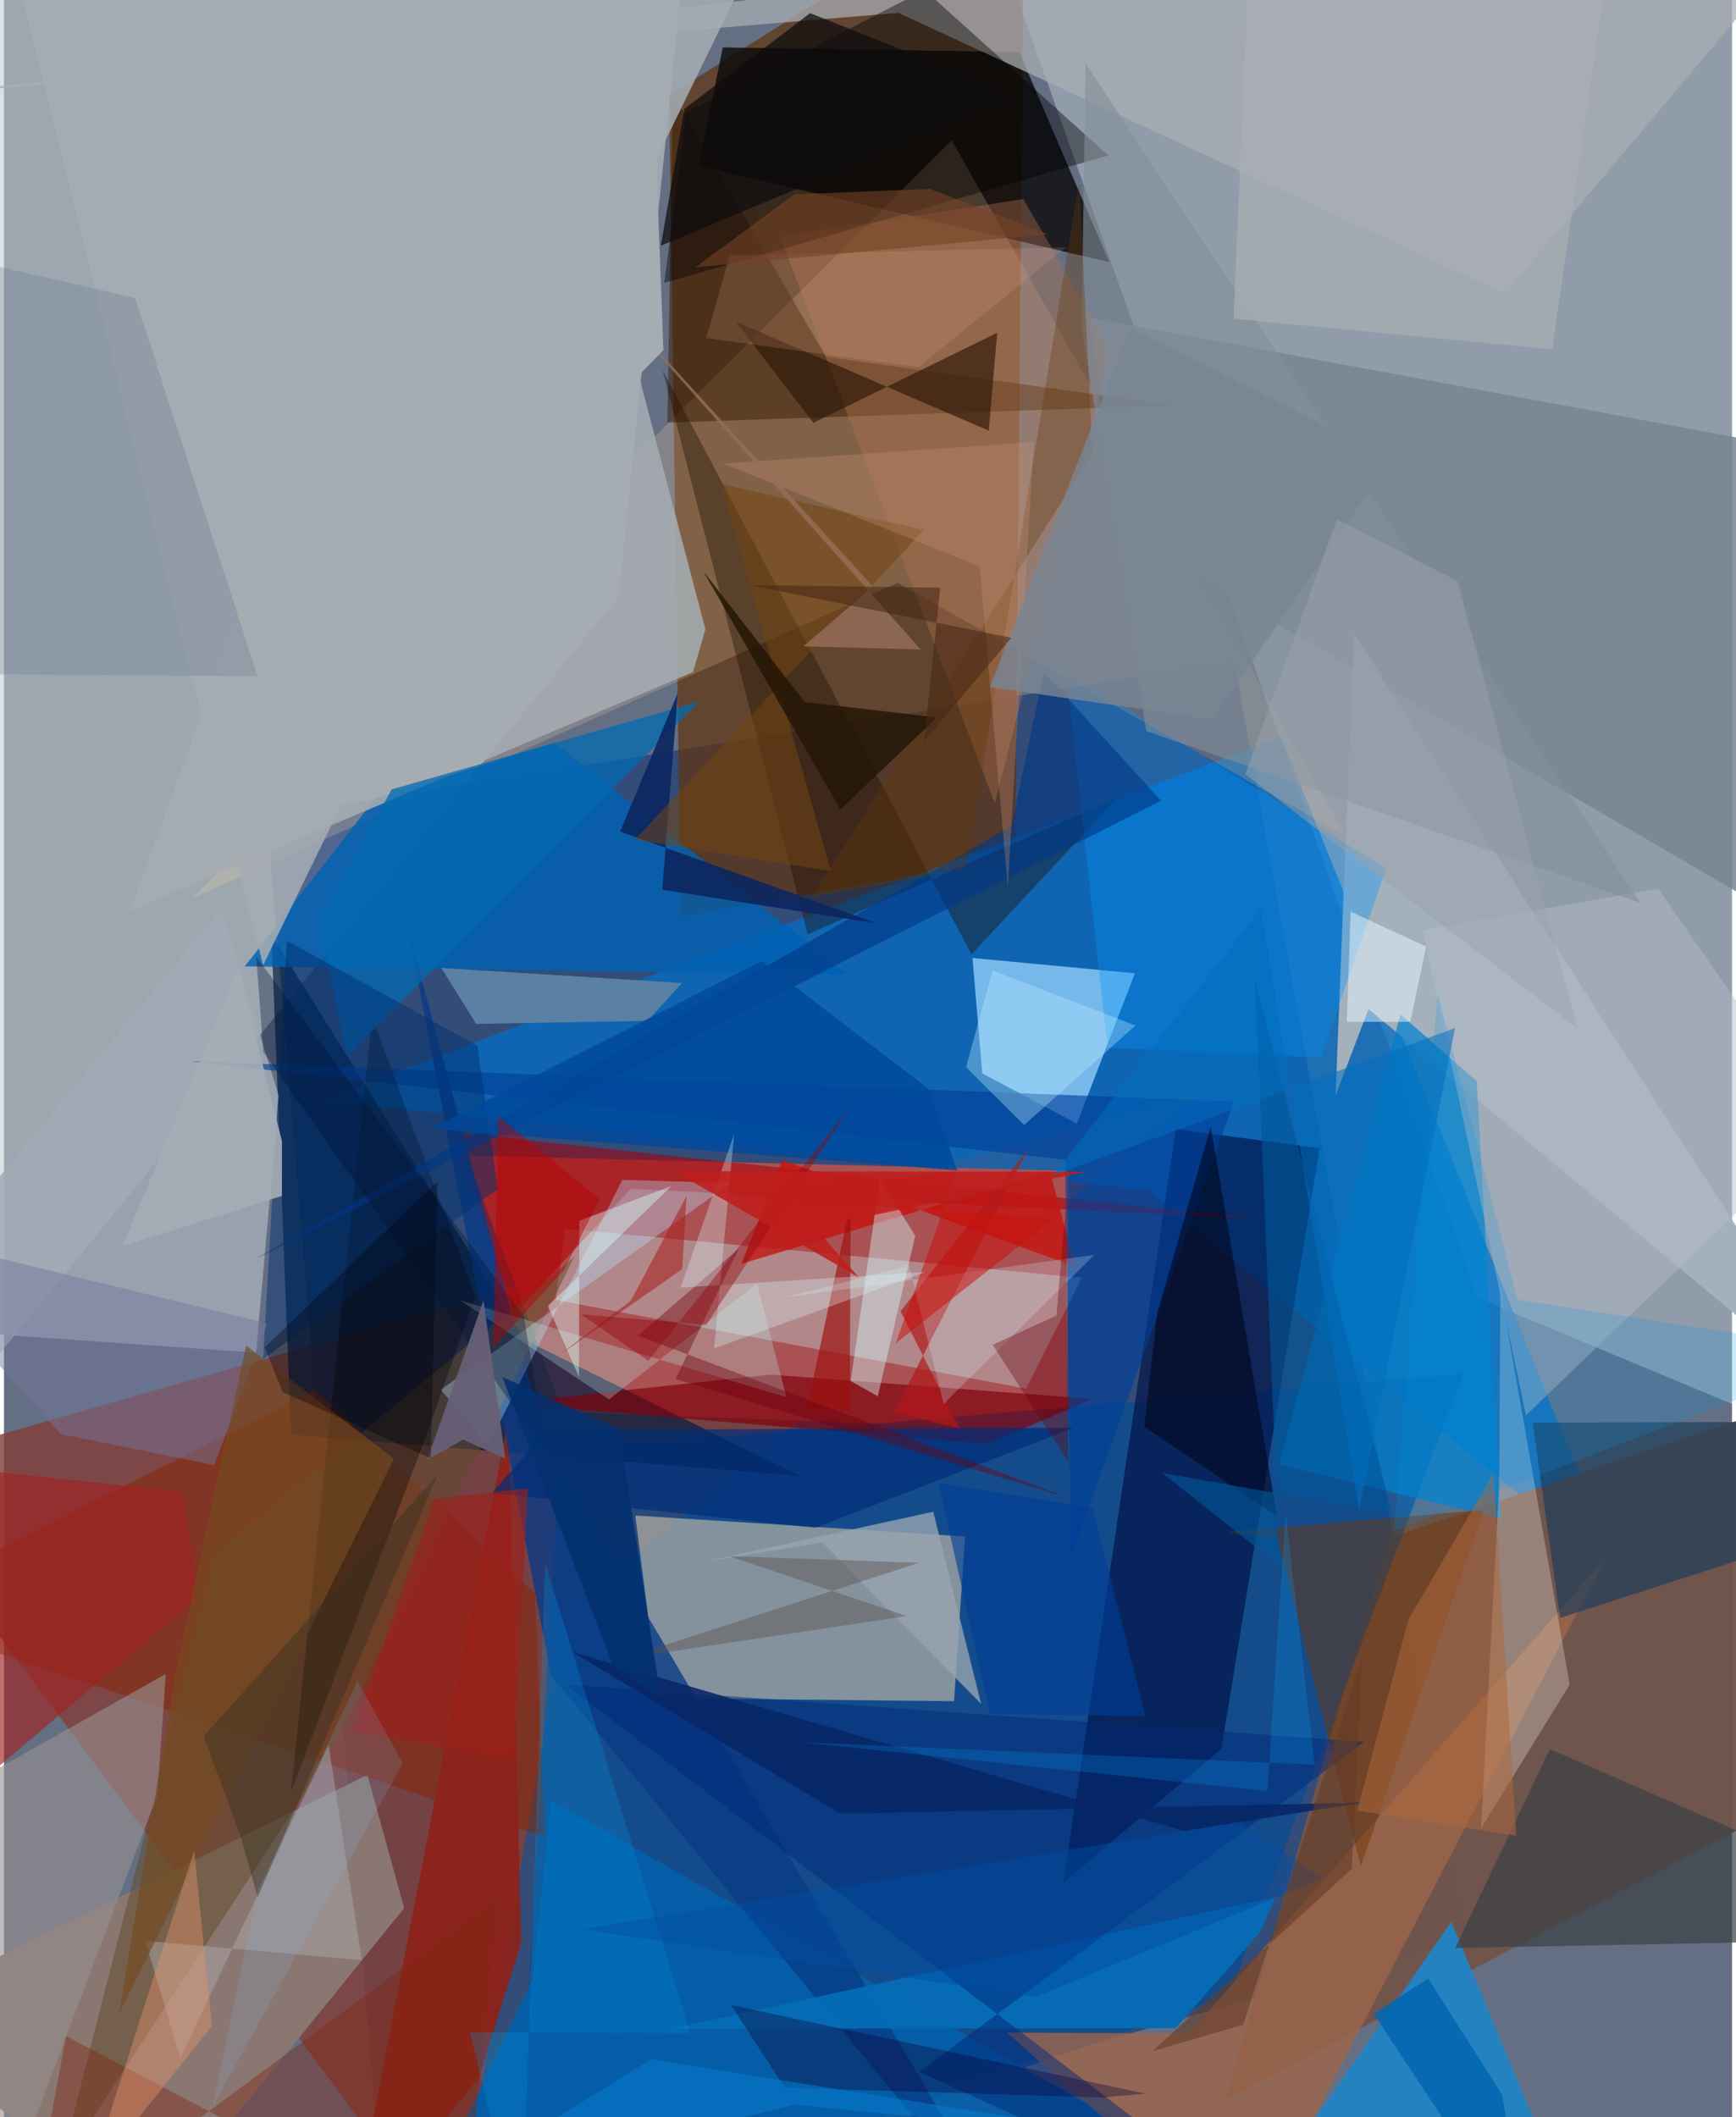 <svg xmlns="http://www.w3.org/2000/svg" width="228" height="278" viewBox="0 0 836 1024"><path fill="#646f84" d="M0 0h836v1024H0z"/><path fill="#c4cecf" fill-opacity=".588" d="M333.505-62l-36.122 350.302-322.634 394.782L-41.205-7.405z"/><path fill="#01286d" fill-opacity=".49" d="M707.202 937.261L184.993 1086 127.22 394.606l467.929-74.719z"/><path fill="#edfdf5" fill-opacity=".322" d="M898-62H468.664l244.52 689.872L898 704.874z"/><path fill="#833f3a" fill-opacity=".816" d="M271.864 779.92l307.788-252.364L-62 711.066 217.418 1086z"/><path fill="#61340d" fill-opacity=".706" d="M327.411 443.333l161.796-28.197L493.544-62 321.796 46.047z"/><path fill="#0070c9" fill-opacity=".702" d="M617.767 356.343L153.76 532.189l399.806 43.524L782.18 763.075z"/><path fill="#ab5154" fill-opacity=".988" d="M514.977 566.26l-.736 125.432-243.699-8.675-46.826-124.165z"/><path fill="#71554c" fill-opacity=".965" d="M898 667.063l-228.53 77.061-78.559 271.44L888.184 859.05z"/><path fill="#084d93" fill-opacity=".698" d="M246.708 1086l345.81-120.377 113.417-301.31-437.126 37.225z"/><path fill="#f5daaf" fill-opacity=".498" d="M464.943 743.128l-159.527-10.114 11.267 88.329 142.954 1.46z"/><path fill="#0a080a" fill-opacity=".792" d="M336.125 80.258l11.626-57.335 143.412 2.244 43.571 101.65z"/><path fill="#001d42" fill-opacity=".69" d="M384.724 713.794l-245.81-19.834-9.53-241.798 122.393 195.82z"/><path fill="#ffd4a3" fill-opacity=".204" d="M649.145 404.447L458.47 67.895 90.638 434.698l341.764-152.784z"/><path fill="#001346" fill-opacity=".675" d="M588.973 845.837l-76.436 64.773 54.385-364.497 69.561 9.28z"/><path fill="#95d0fb" fill-opacity=".78" d="M547.13 470.754l-28.1 72.695-45.74-24.281-4.741-55.813z"/><path fill="#0061b3" fill-opacity=".808" d="M116.52 467.398l63.213-81.413 86.648-26.686 141.866 112.124z"/><path fill="#8b7872" fill-opacity=".996" d="M193.628 922.885l-17.814-64.415L-62 975.655l133.333 98.099z"/><path fill="#a0aab5" fill-opacity=".851" d="M105.073 439.617L-62 641.282l183.961 12.99 11.045-124.09z"/><path fill="#c5f9fb" fill-opacity=".322" d="M521.446 618.038l-26.962 53.605-227.52-42.905 4.448-34.526z"/><path fill="#2483c1" fill-opacity=".988" d="M893.913 1046.47l-277.112 3.625 83.374-120.655 44.298 106.285z"/><path fill="#798592" fill-opacity=".859" d="M898 222.676l-372.667-69.081 15.848 104.717L892.1 462.666z"/><path fill="#a3b1bd" d="M653.079 306.646L898 685.994 660.133 488.049l-15.928 41.814z"/><path fill="#882401" fill-opacity=".49" d="M261.636 888.338L-62 779.656l212.395-107.499 106.486 98.616z"/><path fill="#0081cc" fill-opacity=".706" d="M675.607 490.567l36.902 32.5 11.67 211.533-107.369-26.36z"/><path fill="#045ea9" fill-opacity=".925" d="M255.87 957.103l8.769-86.193 366.868 207.434L193.882 1086z"/><path fill="#9d664a" fill-opacity=".8" d="M573.348 983.52l-88.134-.42L601.531 1086l173.585-332.877z"/><path fill="#7d000b" fill-opacity=".671" d="M475.691 698.41l51.137-21.817-156.202-11.734L242.22 678.72z"/><path fill="#a9aeb3" fill-opacity=".737" d="M432.706 6.203l293.412 135.836L898-62-34.171 45.424z"/><path fill="#a60006" fill-opacity=".561" d="M247.118 635.567l56.007-60.533 299.952 14.114-386.189-41.526z"/><path fill="#1c3c5a" fill-opacity=".671" d="M739.54 688.082l126.239-.409 29.42 48.895-142.392 45.943z"/><path fill="#371a00" fill-opacity=".482" d="M320.937 204.399l2.67-158.977 74.101 127.19 168.237 23.44z"/><path fill="#6f3300" fill-opacity=".463" d="M616.04 744.374l40.364 158.362 59.654-172.47-124.35 10.698z"/><path fill="#a5adb3" fill-opacity=".867" d="M333.375 325.041L61.035 440.393 243.34-62l95.981 366.4z"/><path fill="#8d221b" fill-opacity=".918" d="M244.14 685.568l6.074 254.224-20.487 65.008-62.222 77.535z"/><path fill="#210d00" fill-opacity=".392" d="M318.648 179.027l70.175 272.86 149.95-66.204-70.735 75.965z"/><path fill="#083b86" fill-opacity=".788" d="M262.718 699.068l-67.35-250.239 69.267 361.35L490.845 1086z"/><path fill="#fef8ec" fill-opacity=".278" d="M757.463 814.776l-42.9 69.525 8.779-166.482.583-94.378z"/><path fill="#624b2a" fill-opacity=".522" d="M102.822 751.082l173.04-143.12-118.742 241.53-130.272 199.614z"/><path fill="#3b4045" fill-opacity=".706" d="M747.824 845.978l104.956 45.68 3.724 47.517-154.444 3.012z"/><path fill="#066cb6" fill-opacity=".965" d="M615.13 917.592l-7.507 16.91-40.791 46.456-244.058.248z"/><path fill="#0094fb" fill-opacity=".341" d="M513.689 324.76l155.004 95.229-31.573 91.544-103.18-4.737z"/><path fill="#b4e0fc" fill-opacity=".361" d="M299.14 570.655l-64.85 128.168-22.968-26.654 140.352-99.958z"/><path fill="#ae704f" fill-opacity=".4" d="M479.34 388.532l-103.854-274.1 117.616-18.157 42.334 72.888z"/><path fill="#002778" fill-opacity=".486" d="M627.138 1086l-184.29-83.898 215.163-159.624-386.298-27.765z"/><path fill="#c41410" fill-opacity=".784" d="M356.774 611.236l149.266-44.473 12.324 45.968-141.82-51.72z"/><path fill="#5b80a4" fill-opacity=".992" d="M228.444 495.222l-16.862-27.062 116.434 7.302-16.64 18.27z"/><path fill="#000002" fill-opacity=".412" d="M445.394-4.829l-115.202 59.16-10.766 82.458 214.821-61.607z"/><path fill="#989091" fill-opacity=".608" d="M74.154 868.413l4.162-58.795L-62 888.592-8.105 1086z"/><path fill="#003f98" fill-opacity=".631" d="M513.41 560.897l2.816 192.164 78.834-220.304-505-19.505z"/><path fill="#d3fafd" fill-opacity=".424" d="M422.733 675.325l-13.132-7.357 14.17-97.89 17.076 27.653z"/><path fill="#b6bdc7" fill-opacity=".463" d="M880.751 545.6l-80.487-115.765-113.835 20.025 49.919 234.653z"/><path fill="#000200" fill-opacity=".337" d="M178.127 491.896l-39.329 375.036 64.67-170.354 24.511-69.503z"/><path fill="#bbf2ef" fill-opacity=".275" d="M220.547 628.881l72.138 47.984 71.633-56.107 14.206 54.973z"/><path fill="#aeacaf" fill-opacity=".459" d="M173.147 948.062L68.37 938.734l16.942 56.764 71.715-151.492z"/><path fill="#026ab1" fill-opacity=".749" d="M152.278 446.09l13.672 64.76 170.532-171.535L187.543 381.8z"/><path fill="#00041a" fill-opacity=".58" d="M615.898 733.383L551.67 690.11l6.234-55.01 25.904-90.016z"/><path fill="#2f1908" fill-opacity=".667" d="M476.417 208.285l4.088-47.348-88.94 43.565-37.63-48.996z"/><path fill="#b21818" fill-opacity=".69" d="M430.673 683.059l31.737 7.96-28.688-56.81 61.26-77.65z"/><path fill="#002f6f" fill-opacity=".475" d="M228.995 505.728l9.916 69.414-113.543 82.198 11.462-202.33z"/><path fill="#a4abb2" fill-opacity=".875" d="M376.148-1.72l-16.92-10.685-233.874 479.232L7.74-6.3z"/><path fill="#012c78" fill-opacity=".682" d="M517.704 690.55l-255.029 1.072-26.687 30.588 156.558 16.7z"/><path fill="#838e99" fill-opacity=".604" d="M791.671 436.701L523.257 30.651 521.35 157.55l31.255 195.984z"/><path fill="#9f2322" fill-opacity=".655" d="M-62 705.624l148.873 15.953 7.078 51.104L-62 904.706z"/><path fill="#65768f" fill-opacity=".278" d="M-28.785 325.95L-62 115.396l125.398 28.683 59.304 182.989z"/><path fill="#003685" fill-opacity=".612" d="M559.714 387.25L121.722 608.94 487.48 399.37l15.536-74.325z"/><path fill="#80230f" fill-opacity=".4" d="M30.035 984.707L221.954 1086l17.096-168.25L11.262 1086z"/><path fill="#99a6b1" fill-opacity=".78" d="M449.56 731.168l23.176 92.946-76.804-78.043-58.007 9.47z"/><path fill="#ae673c" fill-opacity=".525" d="M654.643 875.737l76.97 12.182-11.007-175.274-41.101 70.647z"/><path fill="#0c2660" fill-opacity=".902" d="M298.1 402.168l27.941-67.141-7.593 95.288 103.924 16.346z"/><path fill="#73769f" fill-opacity=".467" d="M-61.558 594.167l189.027 45.946-25.75 68.483-74.297-15.01z"/><path fill="#734512" fill-opacity=".529" d="M347.068 234.095l97.998 22.174-139.84 149.858 94.82 15.175z"/><path fill="#01489b" fill-opacity=".831" d="M461.078 566.085l-13.586-39.256-80.853-61.972-160.144 81.04z"/><path fill="#f1fbff" fill-opacity=".478" d="M680.34 494.224l7.675-36.38-36.512-16.88-1.858 53.26z"/><path fill="#0d0033" fill-opacity=".353" d="M531.475 1014.485l-153.713-4.744-26.095-39.988 200.453 42.848z"/><path fill="#9d100d" fill-opacity=".659" d="M408.887 585.156l-20.572 96.876 20.826.096.466-92.23z"/><path fill="#643701" fill-opacity=".333" d="M520.194 87.605l-54.682 332.348-74.705 13.957L526.58 219.156z"/><path fill="#d9fffd" fill-opacity=".42" d="M263.125 631.635l15.033 34.351.216-75.56 44.586-16.827z"/><path fill="#cd937b" fill-opacity=".294" d="M472.025 273.987l-124.21-49.801 150.347-10.387-12.53 215.282z"/><path fill="#221403" fill-opacity=".808" d="M338.31 276.269l49.085 63.257 63.954 7.518-46.706 44.479z"/><path fill="#6e000b" fill-opacity=".404" d="M515.025 724.547l-190.151-57.601 30.638-63.01-48.828 42.046z"/><path fill="#744a21" fill-opacity=".647" d="M55.618 974.273l27.334-164.658 34.194-158.827 71.526 54.74z"/><path fill="#015699" fill-opacity=".616" d="M671.588 732.21l-66.39-258.391 11.904 283.633-56.793-45.072z"/><path fill="#bcedff" fill-opacity=".353" d="M465.424 516.15l12.876-46.772 69.102 26.62-53.872 48.15z"/><path fill="#d4f9ff" fill-opacity=".227" d="M527.495 606.946l-72.87 72.033-16.804-66.882-60.458 15.5z"/><path fill="#f1aa8e" fill-opacity=".176" d="M513.72 119.647l-71.39 57.963-102.597-14.078 11.436-40.142z"/><path fill="#011336" fill-opacity=".345" d="M122.035 462.702l3.495 46.173 136.84 193.979-10.88-66.275z"/><path fill="#ea9669" fill-opacity=".404" d="M30.893 1086l61.108-190.992 8.59 84.847L15.94 1086z"/><path fill="#b70000" fill-opacity=".439" d="M288.164 579.91l-49.046-40.051-2.54 111.952 34.465-37.659z"/><path fill="#0099e7" fill-opacity=".243" d="M250.426 1086l11.37-330.03 70.2 227.363-106.494-.464z"/><path fill="#a8aeb4" fill-opacity=".769" d="M594.863 154.174l8.26-194.195L777.68-29.318l-28.735 198.266z"/><path fill="#c9120a" fill-opacity=".529" d="M431.42 649.648l29.663-83.092-107.55 12.05 154.211 10.955z"/><path fill="#082566" fill-opacity=".867" d="M404.619 877.183l252.109-5.274-85.752 13.703-296.034-86.597z"/><path fill="#a81e1b" fill-opacity=".549" d="M303.241 629.127l26.973-50.688-2.06 35.37-60.86 42.563z"/><path fill="#0193ed" fill-opacity=".184" d="M672.399 740.402l21.121-260.274 38.797 148.496L898 654.116z"/><path fill="#defcff" fill-opacity=".302" d="M327.341 622.774l118.75-7.615-102.564 37.039 9.708-103.664z"/><path fill="#676078" fill-opacity=".941" d="M204.793 706.022l17.344-9.735 20.426 9.233-10.566-76.62z"/><path fill="#0e0c0e" fill-opacity=".729" d="M389.98 6.357l100.904 40.117-173.096 72.338 11.4-66.143z"/><path fill="#5c524d" fill-opacity=".431" d="M350.817 752.662l85.912 28.98-137.555 20.633 143.588-46.409z"/><path fill="#383323" fill-opacity=".447" d="M96.633 839.784l17.543 47.223 8.558 30.73 87.109-204.553z"/><path fill="#94070b" fill-opacity=".416" d="M339.732 640.782l-60.752-5.12 32.762 22.473 98.175-123.536z"/><path fill="#798592" fill-opacity=".812" d="M476.97 332.278l107.685 15.746 86.117-126.001-125.773-63.693z"/><path fill="#00a6ff" fill-opacity=".216" d="M634.123 853.543l-248.241-10.878 225.336 23.647 8.846-134.398z"/><path fill="#9d211c" fill-opacity=".631" d="M208.23 724.877l-39.325 112.508 77.656 13.805 6.91-131.335z"/><path fill="#9aa2ab" fill-opacity=".502" d="M644.774 251.162l58.456 29.901 58.035 216.341-160.738-122.917z"/><path fill="#be1d1b" fill-opacity=".871" d="M523.44 566.752l-199.227-.292 89.358 51.413-21.487-24.383z"/><path fill="#986f5b" fill-opacity=".788" d="M261.966 109.912L420.388 283.72l-33.671 28.88 56.765 1.56z"/><path fill="#a4adb5" fill-opacity=".906" d="M134.51 551.97l-20.994-83.56-56.26 134.369 77.21-24.348z"/><path fill="#004ea4" fill-opacity=".455" d="M279.144 933.18l220.171 32.548 138.365-57.214-39.986-27.326z"/><path fill="#003d99" fill-opacity=".624" d="M452.141 717.319l74.494 11.79 25.484 100.907-75.096-.968z"/><path fill="#764326" fill-opacity=".592" d="M382.305 94.009l-47.807 35.271 170.705-15.96-57.21-21.978z"/><path fill="#650010" fill-opacity=".357" d="M514.89 707.022l-36.577-56.585 30.847-14.153 4.658-53.416z"/><path fill="#653c27" fill-opacity=".612" d="M555.517 992.138l43.989-12.896L657.03 802.02l-5.004 101.874z"/><path fill="#462714" fill-opacity=".553" d="M445.13 358.61l7.796-74.356-92.347-1.285 126.743 25.518z"/><path fill="#0066b1" fill-opacity=".843" d="M662.577 973.977l26.407-17.077 35.807 56.247L736.709 1086z"/><path fill="#a5acb2" d="M315.507 75.718L5.522-62l154.346 394.106 159.165-162.743z"/><path fill="#83b7e2" fill-opacity=".173" d="M192.956 852.807l-92.01 165.804 21.78-104.204 48.298-101.347z"/><path fill="#00000b" fill-opacity=".337" d="M126.17 651.692l8.635 21.559 71.643 32.112 3.343-134.015z"/><path fill="#006ebe" fill-opacity=".537" d="M701.983 497.221L507.41 568.594l100.665-129.139 47.49 291.102z"/><path fill="#04306e" fill-opacity=".898" d="M294.771 805.939l22.962 14.894-20.258-129.492-56.4-25.364z"/><path fill="#067acd" fill-opacity=".573" d="M313.023 996.021l-103.31 64.054 172.737-42.1 175.62 17.25z"/></svg>